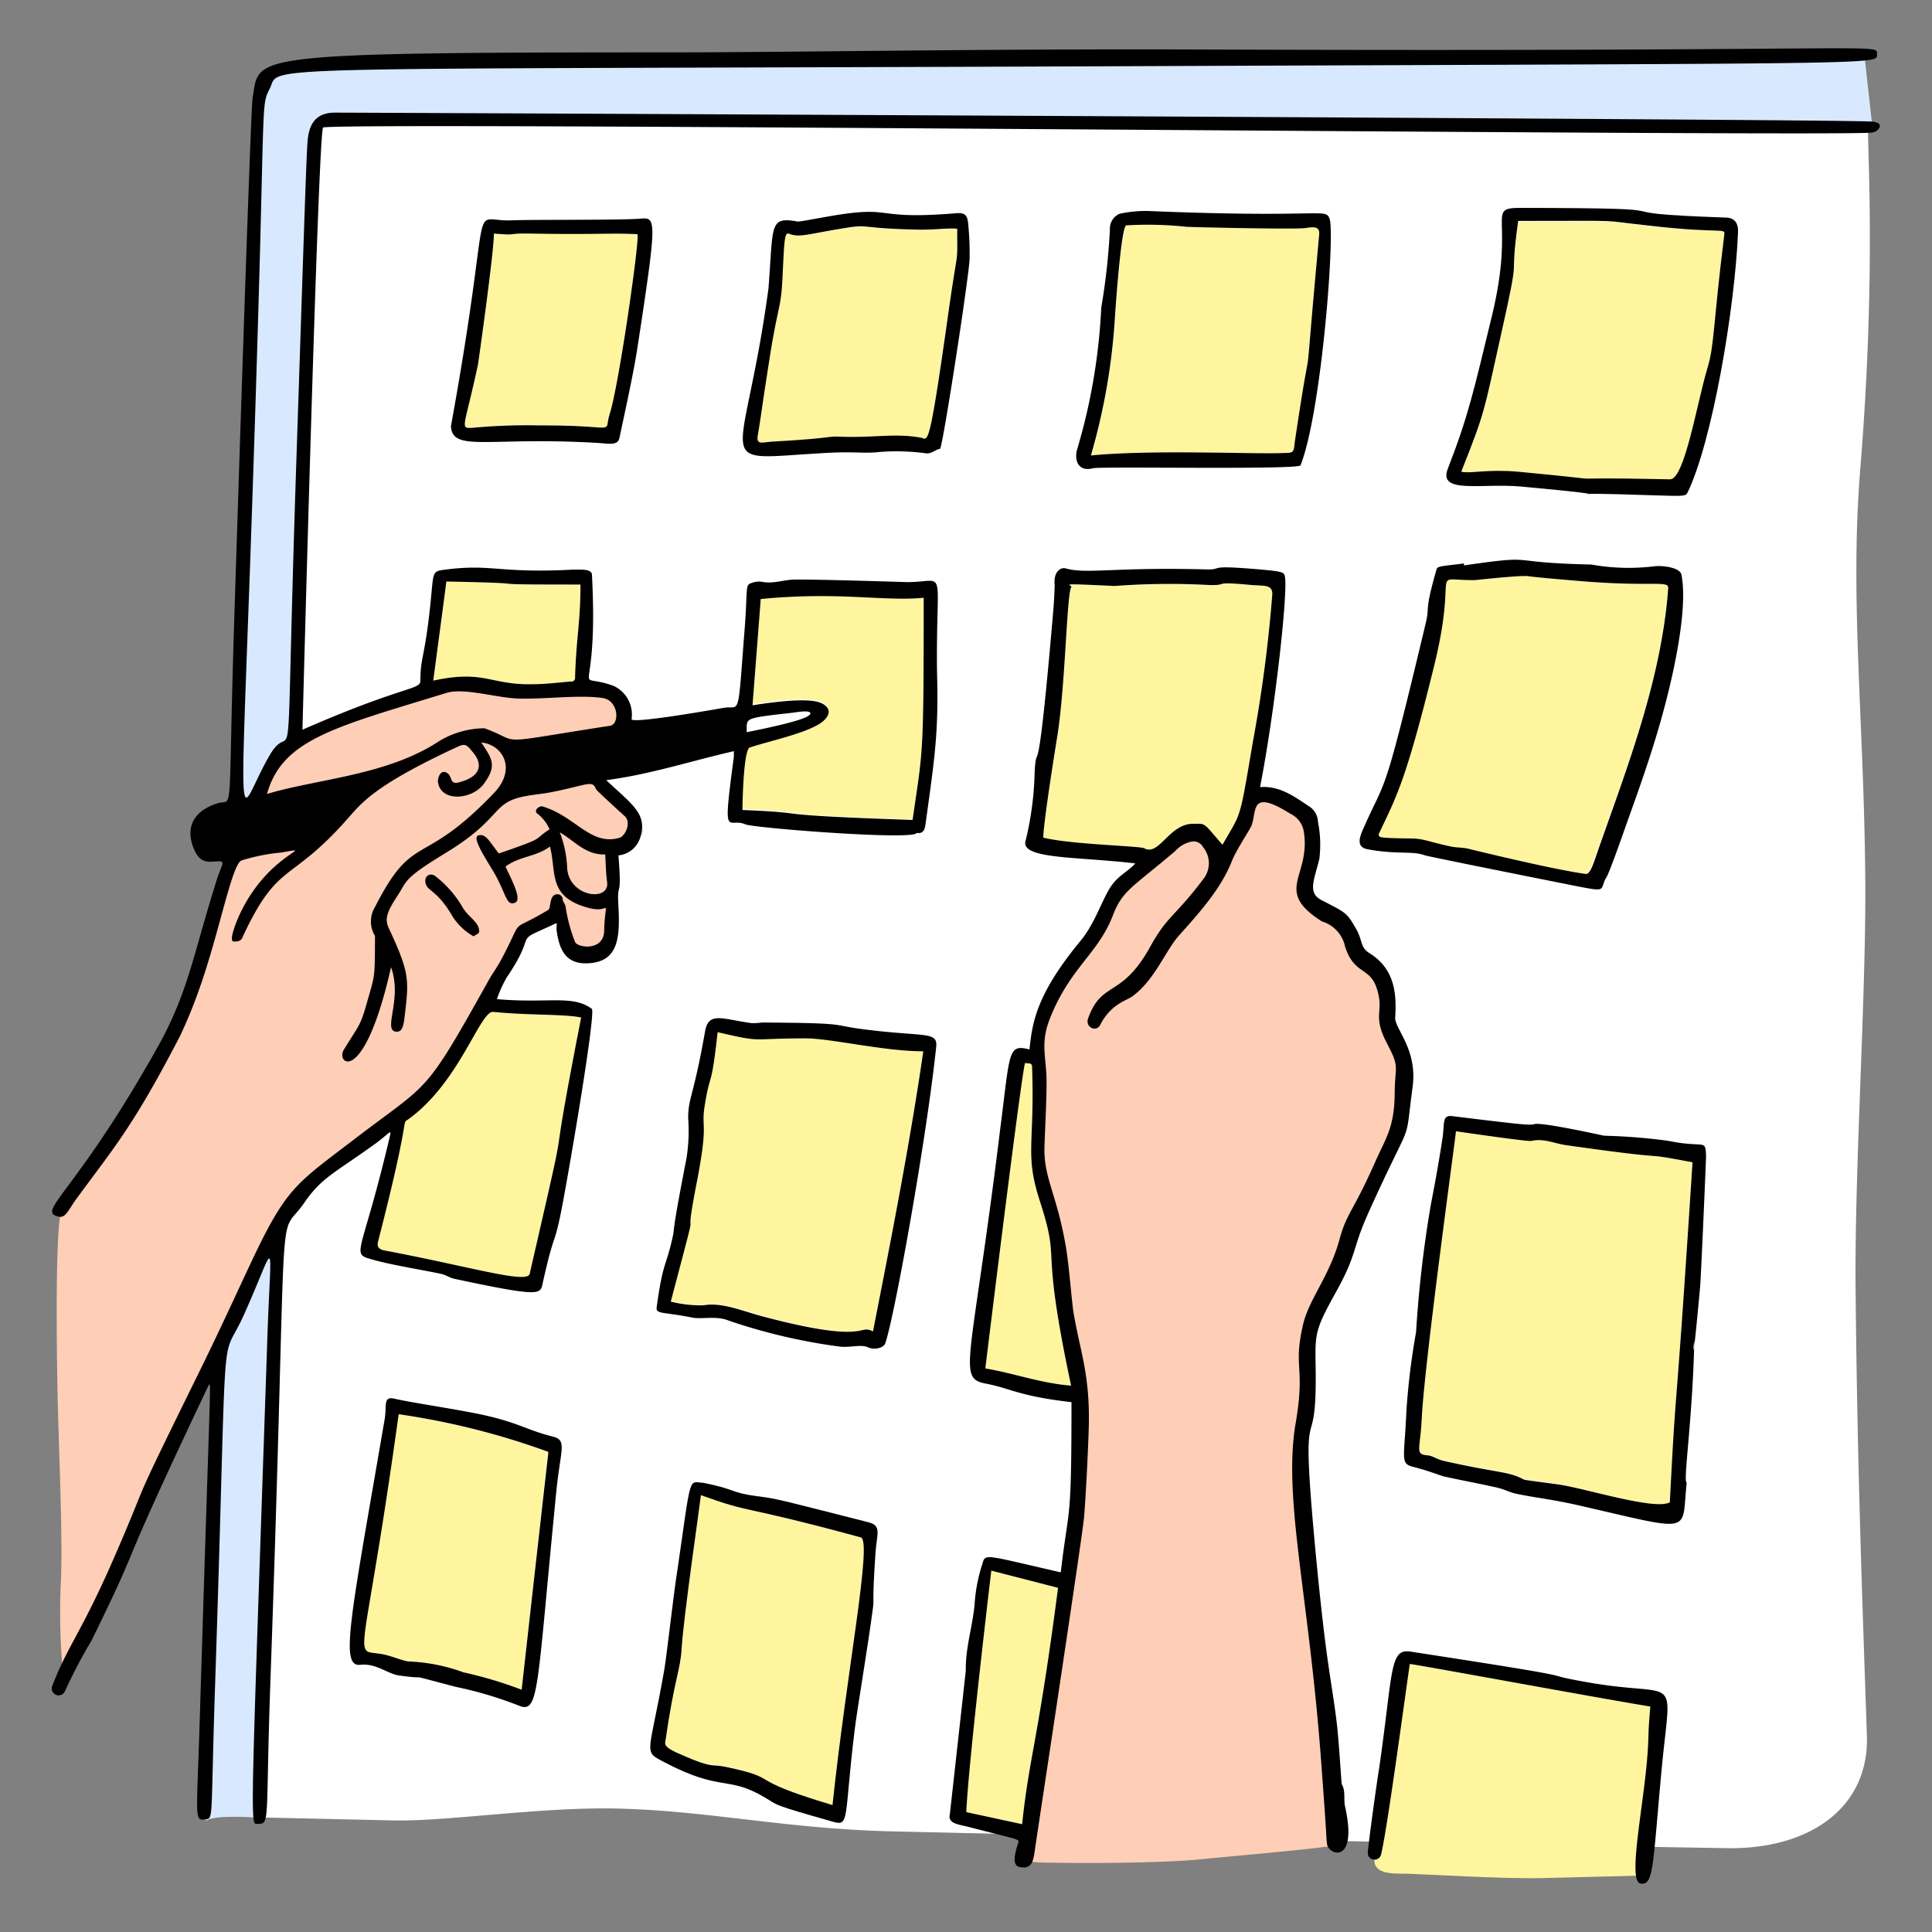 <svg xmlns="http://www.w3.org/2000/svg" viewBox="0 0 400 400" id="Post-It-To-Do-Notes--Streamline-Free-Illustrations" height="400" width="400">
  <rect x="0" y="0" width="400" height="400" fill="#808080" stroke="none"/>
  <desc>
    Post It To Do Notes Streamline Illustration: https://streamlinehq.com
  </desc>
  <g>
    <g>
      <path d="M386.84 26.24c-0.5 1.18 1.82 27.86 -1.7 71.02 -2.24 27.64 0.94 53.12 1.06 87.36 0 24.96 -2.34 59.3 -2 83.86 0.36 38.36 1.66 70.54 2.32 90.9 0.48 14.8 -11.76 23.54 -28.98 23.26 -38.44 -0.62 -108.9 -2 -172.26 -3.46 -22.42 -0.48 -38.66 -4.32 -57.56 -4.74 -15.86 -0.36 -35.14 2.7 -46.3 2.46l-27.48 -0.62s10 -303.16 10 -304.16a169.12 169.12 0 0 0 0.6 -28.46L65.22 28S64 25.04 72 24.52s90.92 -0.52 90.92 -0.52Z" fill="#ffffff" stroke-width="1"></path>
      <path d="M284.68 384c0 -0.38 4.2 -25.34 4.38 -28.56s-1.06 -12.98 5.74 -11.82 48.62 8.68 48.62 8.68l-3.12 36s-13.08 0.36 -21.14 0.54 -24.36 -0.82 -27.58 -0.9 -7.9 0.36 -6.9 -3.94Z" fill="#fff59e" stroke-width="1"></path>
      <path d="M57.52 256.62s-11.86 22 -11.86 22.3 -4.94 99.32 -2.94 98 11.12 -0.56 11.12 -0.56Z" fill="#d8e9ff" stroke-width="1"></path>
      <path d="m57.28 156.9 3.84 -4.12L65.22 28s0.7 -3.48 6 -3.62 316.42 1.76 316.42 1.76L386 11.36c-8 2.16 -326 -1.64 -330.2 3.78 -2.92 3.78 -2.62 11.72 -2.62 11.72s-4.56 144 -4 142.66 6.18 -11.22 8.1 -12.62Z" fill="#d8e9ff" stroke-width="1"></path>
      <path d="m12.74 250.4 13.06 -18.84s11.54 -18.12 13.44 -24.34 4.78 -14.88 6 -19.76 4.52 -15.14 4.52 -15.14 6.3 -13.62 7.48 -15.42 5.76 -4 8.48 -6.14 20 -6.16 23 -7.64 11.18 0.14 14.52 0 9 1.12 13.16 0 12.54 -0.84 12.62 2.76a67.52 67.52 0 0 1 -0.82 9.48s-6.66 6.22 -2 9.1 8.2 7.4 6.44 8.8a16.22 16.22 0 0 1 -5.62 2.12c0 8.82 -0.58 6.32 -0.46 16.78a7.62 7.62 0 0 1 -5.14 5.4c-4.14 1.08 -3.2 -9.26 -5.4 -8 -6.32 3.8 -7.84 1.8 -8.2 3.52s-2.72 6.14 -6.96 13.44S90 228.76 74.5 237.24s-19.48 23.36 -22 28.22S34.54 304 22.56 329.32L13.18 348a139.18 139.18 0 0 1 -0.62 -19.66c0.54 -8.58 -0.46 -30.22 -0.64 -39.6s-0.54 -34.18 0.82 -38.34Z" fill="#ffceb6" stroke-width="1"></path>
      <path d="m218.18 254.36 -2.3 -12a245.16 245.16 0 0 0 -1.02 -28s3.3 -14 9.4 -17.04c0 0 3.32 -5.64 5.48 -10.26s6.22 -6.36 8.52 -8.52 8.68 -8.24 10.98 -5.64a60.12 60.12 0 0 1 4.2 5.34l3.8 -6s2.4 -8 6.18 -8 7.34 3.22 7.66 5.32 1.38 6 0.4 9.18 -3.16 8.26 3.34 10 3.8 4.42 4.78 6.54 7.74 5.06 7.62 8.46 -1.64 6 0 8.92c0 0 4.78 13.3 3.5 17.3s-9.66 20.68 -10.5 24 -8.2 16.8 -8.8 19.7 -1.1 14.84 -1.62 19.1 -1.44 12 -0.76 15.02 3.08 27.46 4 32.34 4.58 41.1 4.24 41.7 -21.04 2.36 -28.88 3.14 -23.24 0.8 -28.26 0.72 -8.28 0.1 -7.08 -1.28 0.5 -9.3 1.28 -13.24 4.38 -20.98 4.7 -26.86 3.06 -23.1 3.74 -29.22 1.2 -16.86 1.12 -21.72a67.02 67.02 0 0 0 -2.16 -17.32c-1.92 -7.1 -2.96 -18.62 -3.56 -21.68Z" fill="#ffceb6" stroke-width="1"></path>
      <path d="M113.44 300.6q-2.76 24.62 -5.44 49.24a84.26 84.26 0 0 0 -12 -3.6A37.14 37.14 0 0 0 84.34 344c-1.54 -0.32 -3.02 -0.96 -4.56 -1.34 -7.32 -1.84 -5.06 6 2.66 -49.84a154.72 154.72 0 0 1 31 7.78Z" fill="#fff59e" stroke-width="1"></path>
      <path d="M341.48 46.8c15.46 1.7 15.72 0.18 15.5 2 -2.38 19.14 -2 22.72 -3.48 27.64 -2.14 7.12 -4.72 23.1 -7.72 23.02 -28.98 -0.64 -6.34 0.78 -31.52 -1.58 -6.58 -0.62 -9.82 0.4 -11.72 0 4.94 -12.46 4.56 -12 8.18 -28.14 4.42 -19.82 1.64 -9.32 3.6 -23.78 23.68 -0.14 15.68 -0.4 27.16 0.84Z" fill="#fff59e" stroke-width="1"></path>
      <path d="M270.24 47.22c2 -0.3 3.04 -0.34 2.88 1.38 -3.8 41.48 -0.72 13.8 -4.98 43 -0.28 1.84 -0.2 2 -2 2.18 -6 0.32 -27 -0.76 -40.2 0.52a130.12 130.12 0 0 0 4.9 -27.48s1.28 -20 2.44 -20.16a74.32 74.32 0 0 1 12.46 0.3c2.98 0.12 22.46 0.58 24.5 0.26Z" fill="#fff59e" stroke-width="1"></path>
      <path d="M259.14 121.12c2.58 0.22 4.38 -0.22 4.28 1.86a290.52 290.52 0 0 1 -4 30.46c-2.88 16.92 -2.3 14.44 -6.32 21.46 -4.26 -4.84 -3.36 -4.4 -6.2 -4.34 -4.92 0 -6.96 6.76 -10 5.06 -0.88 -0.48 -15.26 -0.78 -20.9 -2.2 0 -1.42 0.7 -7.2 2.9 -20.86 1.74 -10.68 2 -30.36 2.98 -31.12 -0.92 -0.58 -1.46 -0.6 8.92 -0.12a150.18 150.18 0 0 1 19.56 -0.2c4.42 0.12 0.06 -0.82 8.78 0Z" fill="#fff59e" stroke-width="1"></path>
      <path d="M327.3 120.32c14.9 1.22 18.2 -0.22 18 1.46 -1.32 19.04 -8.66 37.5 -14.62 54.32 -0.84 2.4 -1.56 4.96 -2.52 4.84 -6.98 -0.94 -24.38 -5.24 -24.42 -5.24 -1.12 -0.24 -2.3 -0.2 -3.42 -0.42 -4.72 -1 -5.74 -1.64 -8.38 -1.68 -7.2 0 -6.46 -0.24 -6.68 -0.84 3.66 -7.82 5.58 -10.6 11.54 -35.06 5.12 -20.94 -1.56 -17.46 8.5 -17.6 0 0 7.7 -0.8 10.2 -0.84 1.4 -0.02 -1.74 -0.06 11.8 1.06Z" fill="#fff59e" stroke-width="1"></path>
      <path d="M350.42 240.64c-4 61.26 -3.18 40.98 -4.7 70.4 -3.18 1.76 -18.28 -3.16 -23.54 -3.86 -6.62 -0.9 -6.42 -0.84 -6.84 -1.04 -3.12 -1.64 -5.26 -1.26 -16.34 -3.76 -1.4 -0.32 -2.58 -1.08 -3.44 -1.16 -2.68 -0.28 -1.52 -1.08 -1.2 -7.66 0.56 -11.58 7.04 -58.76 7.08 -59.44 1.74 0.34 14.86 2.26 15.62 2 2.48 -0.6 4.74 0.52 7.12 0.86 25.04 3.62 13.5 1.26 26.24 3.66Z" fill="#fff59e" stroke-width="1"></path>
      <path d="M219.06 328.74c-4.18 32 -6 34.68 -7.44 48.94L200 375.16c0.36 -8.76 4.22 -42 5.18 -50Z" fill="#fff59e" stroke-width="1"></path>
      <path d="M178.22 318.3c2.44 0.66 -2.94 27.76 -5.86 55.42 -19.16 -5.72 -10 -5.32 -22.14 -8 -3 -0.62 -2.46 0.4 -8.6 -2.28 -2.34 -1 -4 -1.76 -3.88 -2.74 2 -13.62 3.12 -14.74 3.4 -19.44 0.42 -6.86 3.74 -29.62 4 -31.78 11.38 4.16 6.86 1.68 33.08 8.82Z" fill="#fff59e" stroke-width="1"></path>
      <path d="M215.36 248.88c4.48 13.66 -0.2 6.96 6.4 38 -6.24 -0.48 -11.88 -2.58 -17.84 -3.56 0 0 7.6 -63.52 8.34 -63.2s1.38 -0.18 1.42 0.82c0.58 16.28 -1.68 17.94 1.68 27.94Z" fill="#fff59e" stroke-width="1"></path>
      <path d="M191.16 217.6c-2.84 19.52 -6.62 38.74 -10.42 58 -3.14 -1.58 -0.6 2.8 -22.88 -3.18 -4.14 -1.1 -8.34 -2.96 -12.16 -2.3a24.76 24.76 0 0 1 -6.82 -0.76c7.02 -26.62 2 -7.72 5.34 -24.48 2.58 -13.26 0.86 -11.06 1.7 -16.2 1.18 -7.3 1.3 -2.84 2.66 -15.1 9.7 2.24 6.32 1.22 18.26 1.28 5.26 0.08 16.2 2.74 24.32 2.74Z" fill="#fff59e" stroke-width="1"></path>
      <path d="M120.32 210.66c-8 41.32 -0.88 10.72 -10.66 53.08 -0.5 2.14 -12.36 -1.52 -30.32 -4.94 -1.6 -0.3 -1.26 -1.38 -1.12 -2 6.82 -26.14 4.94 -24.18 6 -24.98 10.72 -7.5 15.06 -22.64 17.78 -22.38 7.82 0.82 14.72 0.56 18.32 1.22Z" fill="#fff59e" stroke-width="1"></path>
      <path d="M120.18 121.02c0 7.82 -0.86 10.76 -1.12 19.28a0.72 0.72 0 0 1 -0.76 0.8c-2.68 0.2 -5.36 0.5 -8 0.56 -8.72 0.2 -10 -3.06 -20.56 -0.74 0.92 -6.92 1.82 -13.64 2.72 -20.52 22.32 0.42 3.1 0.62 27.72 0.62Z" fill="#fff59e" stroke-width="1"></path>
      <path d="M191.24 123.66c0 33.74 -0.16 31.22 -2.3 46 -32.76 -1.12 -18.98 -1.38 -35.22 -2.2 0 -1.42 0.2 -12.5 1.52 -12.94 4 -1.38 12.58 -3.1 15.28 -5.54 1 -0.9 1.56 -2.2 0.28 -3.2s-4.42 -1.62 -15 0c0.58 -7.5 1.16 -14.84 1.7 -22 16.26 -1.44 25.46 0.68 33.74 -0.12Z" fill="#fff59e" stroke-width="1"></path>
      <path d="M198.14 47.42c0 8.5 0.34 2.34 -2 18.64 -3.84 27.1 -4 24.9 -5.46 24.64 -5.46 -1.04 -9.86 0 -17.18 -0.24 -2 0 -2 0.38 -13.56 1.02 -2.2 0.14 -3.46 0.7 -3.14 -1.22 0.78 -4.72 0.7 -5.64 2.8 -18.18 1.54 -9.16 2 -8.38 2.34 -14.8 0.36 -7.48 0.38 -9.22 1.36 -8.82 2.16 0.88 4 0 11.88 -1.24 4.84 -0.76 2.86 0.14 14.74 0.38 3.54 0.08 6.22 -0.38 8.22 -0.18Z" fill="#fff59e" stroke-width="1"></path>
      <path d="M132 48.48c0.64 0 -3.56 30.54 -5.68 37.08 -1.54 4.62 2.38 2.44 -14.54 2.44a117.48 117.48 0 0 0 -14 0.5c-2.58 0 -1.62 0.16 1.22 -13.1 0 0 3.3 -23.16 3.3 -27.12 5.56 0.48 2.12 0 7.7 0 14.58 0.32 15.74 -0.08 22 0.2Z" fill="#fff59e" stroke-width="1"></path>
      <path d="M388.6 11.28c0 2.14 3.06 1.78 -159.1 2.44 -182.56 0.72 -171.18 -0.26 -173.62 4.56 -1.72 3.4 -1.12 2 -2.32 43.48 -3.56 122.84 -5.7 108.12 2.32 94.52 5.36 -9.04 2.96 14.34 5.54 -62.76 1.38 -41.34 2 -61.68 2.28 -64.48 0.34 -3.76 2 -5.72 5.66 -5.72 6 0 309.1 1.34 318 1.84 3.18 0.16 1.54 2.12 0.32 2.26 -1.08 1 -316.8 -2.26 -320.78 -1.02 -1.02 0.32 -4.28 124.64 -4.28 124.68 21.2 -9.28 24.42 -8.18 24.42 -10.16 0 -4.8 0.84 -4.52 2 -15.18 0.8 -7.44 0.22 -7.42 3.1 -7.8 9.76 -1.26 10.96 0.8 26.42 0 1.72 0 4 -0.22 4 1.12C124 146.8 118 138.72 127.02 142a6.52 6.52 0 0 1 3.74 6.88c-0.2 1.12 19.02 -2.32 19.14 -2.34 3.44 -0.56 2.78 2.78 4.3 -16.68 0.62 -8.18 0 -8.78 1.48 -9.18a4.34 4.34 0 0 1 2 -0.24c2.3 0.5 4.46 -0.38 6.68 -0.44 3.12 -0.12 23.44 0.52 23.48 0.52 8.44 0 5.9 -4 6.16 18.66 0.36 12.6 -0.5 17.8 -2.4 31.56 -0.16 1.04 -0.44 1.88 -1.76 1.72 -0.12 0 -0.26 0.18 -0.4 0.22 -4 1.06 -33.38 -1.3 -35.1 -2 -3.66 -1.62 -4.82 4 -2.4 -14l0 -1.16c-8.8 2 -17.3 4.82 -26.42 6 5.2 4.96 8.58 6.9 7.06 11.78a5.26 5.26 0 0 1 -4.54 3.8c0.78 9.88 -0.36 4.7 0 10.54 0.34 6.42 0 11.34 -6 11.78 -4.72 0.36 -6.2 -2.52 -6.78 -6.66 -0.24 -1.84 0.76 -2 -1.6 -0.92 -7.64 3.44 -2.14 0.76 -8.78 10.58a25.34 25.34 0 0 0 -2 4.44c10.68 0.94 15.58 -0.96 19.64 2 0.72 0.52 -2.58 21.06 -5.3 36.34 -2.64 14.92 -2 7.52 -4.88 20.56 -0.5 2.24 -0.38 2.82 -18.28 -1 -0.92 -0.2 -1.76 -0.8 -2.66 -1 -4.48 -0.96 -11.32 -2 -15.16 -3.24 -3.48 -1.06 -0.96 -2 4.54 -25.54 0.3 -1.32 -0.52 0 -3.34 2 -8.32 6 -10.8 6.78 -14.42 12 -6 8.78 -3.22 -8.3 -7.04 99.24 -1.02 28.52 0 29.44 -2.52 29.38 -1.74 0 -1.68 5.02 1.9 -100.78 0.74 -22 2 -19.84 -4.9 -4.52 -5.14 11.38 -3.2 -4.64 -6 78.74 -0.82 25.8 -0.26 25.42 -1.9 25.64 -2.4 0.32 -1.84 0 -1.2 -20.76 2.28 -74.2 2.36 -69.06 1.88 -69.22 -21.08 44.42 -12.36 28.62 -24.3 52.98a103.66 103.66 0 0 0 -5.48 10.44 1.426 1.426 0 0 1 -2.64 -1.08c3.36 -8.64 6.14 -11.2 12.92 -26.82 8.12 -18.68 2 -6.68 17.42 -38 9.52 -19.36 13.02 -28.86 17.66 -35.38 3.18 -4.48 6.68 -7 14 -12.56 16.46 -12.66 14.66 -8.8 28.34 -33.3 0.82 -1.46 1.82 -2.8 2.6 -4.28 5.12 -9.62 1.08 -5.1 9.76 -10.32 0.6 -0.36 0.12 -3.1 1.76 -3.22a1.04 1.04 0 0 1 1.2 0.94c0 0.52 0.48 1 0.6 1.52a34 34 0 0 0 2 7.46c0.68 1.2 5.84 1.8 6 -2.26 0.22 -7.64 1.6 -3.62 -3.02 -4.8 -8.78 -2.22 -6.78 -7.4 -8.2 -12.76 -2.8 2.14 -6.36 2 -9.2 4.16 1.6 3.42 3.5 7 1.86 7.52s-1.66 -1.48 -3.82 -5.54c-1.34 -2.5 -5.26 -8 -3.66 -8.44s2.34 1.38 4.24 3.74c10.14 -3.48 6.74 -2.58 10.5 -5a8.12 8.12 0 0 0 -2.6 -3.3c-0.74 -0.7 0.56 -1.6 1.12 -1.44 6.82 2 10 8.28 16 6.48 1.08 -0.32 2.56 -3.14 0.98 -4.52 -0.56 -0.5 -5.78 -5.26 -5.88 -5.52 -0.72 -2 -1.78 -0.86 -9.2 0.6 -1.7 0.34 -3.44 0.48 -5.14 0.78 -7.64 1.36 -4.64 4.52 -17.1 12 -8.52 5.22 -7.6 5.52 -9.64 8.64s-2.78 4.72 -1.84 6.72c4.18 8.96 4.22 10.5 3.4 17.44 -0.3 2.6 -0.44 4.22 -2 4 -2.6 -0.48 1.46 -6.72 -0.92 -13.34 -5.6 24.86 -11.48 20 -9.8 17.14 3.36 -5.5 3.4 -4.8 4.94 -10.24s1.5 -4.5 1.54 -13.36a5.76 5.76 0 0 1 0 -6c8.1 -15.88 9.5 -7.76 24.64 -23.6 4.76 -4.98 1.82 -10 -2.62 -10.46 2 3.18 3.46 4.6 0.5 8.58 -2.44 3.3 -8.86 3.82 -9.48 -0.34 -0.1 -0.68 0.4 -2.7 1.76 -2s0.52 2.62 2.64 2c4.38 -1.14 4.92 -3.58 3 -6s-1.84 -2 -4.96 -0.6c-16 7.6 -18.3 10.94 -21.38 14.4 -11.7 13.2 -14.14 8.48 -21.4 24 -0.16 0.32 -0.26 1.3 -2 1.16 -1.06 -0.1 0.72 -4.34 1.06 -5.1 6 -13.44 16.94 -14.7 8.74 -13.3a38.72 38.72 0 0 0 -8.1 1.62c-2 0.58 -4.56 14.7 -8.72 26.44a100 100 0 0 1 -4 9.82c-9.72 18.8 -13.76 23.24 -21.26 33.48 -2 2.68 -2.42 4.4 -4 4 -4.58 -1.12 3.54 -4.74 20.48 -34.92 6.46 -11.5 7.36 -19.02 12.34 -34.8 0.88 -2.82 1.84 -3.82 0.52 -3.84 -1.7 0 -3.62 0.76 -5 -2 -2 -4.16 -1.12 -8.16 4.6 -10 3.42 -1.06 2.18 4.56 3.44 -36.2 0 0 3.4 -107.32 3.86 -109.86 1.58 -8.7 -3.08 -9.42 86.2 -9.42 26.5 0 61.46 -0.72 107.06 -0.6 147.18 0.56 143.06 -1.46 143.04 1.04ZM188.94 169.76c2.14 -14.88 2.3 -12.36 2.3 -46 -8.28 0.8 -17.48 -1.32 -33.74 0.26 -0.54 7.14 -1.12 14.48 -1.7 22 10.58 -1.64 13.66 -1.06 15 0s0.72 2.3 -0.28 3.2c-2.7 2.44 -11.18 4.16 -15.28 5.54 -1.32 0.44 -1.52 11.52 -1.52 12.94 16.28 0.68 2.46 0.94 35.22 2.06Zm-21.14 -22c0 -0.86 -2.8 -0.3 -4 -0.16 -10.32 1.14 -9.06 1.08 -9.22 4 9.94 -2 13.12 -3.08 13.22 -3.92Zm-41.48 2.5c2 -0.32 1.78 -5.22 -1.52 -5.74 -4.56 -0.7 -11.36 0.2 -16.9 0.12 -4.7 0 -11.7 -2.34 -15.46 -1.18 -23.12 7.1 -34 9.6 -37.16 20.92 10.38 -3.12 24.92 -3.84 35.64 -10.94a18.46 18.46 0 0 1 9.38 -2.66c8.36 3.04 0.78 3.38 26.02 -0.52Zm-8.9 29.28c0.2 6.18 8.84 7.3 8.28 3.08 -0.26 -1.84 -0.28 -3.72 -0.4 -5.72 -4 0.16 -6.28 -2.74 -9.4 -4.58a22.9 22.9 0 0 1 1.52 7.22Zm1.64 -39.24c0.26 -8.52 1.12 -11.46 1.12 -19.28 -24.62 0 -5.4 -0.2 -27.76 -0.62 -0.9 6.88 -1.8 13.6 -2.72 20.52 10.58 -2.32 11.84 0.94 20.56 0.74 2.68 0 5.36 -0.36 8 -0.56a0.72 0.72 0 0 0 0.8 -0.8Zm-9.4 123.44c9.76 -42.38 2.6 -11.76 10.66 -53.08 -3.6 -0.74 -10.5 -0.4 -18.22 -1.16 -2.72 -0.26 -7.06 14.88 -17.78 22.38 -1.16 0.8 0.72 -1.16 -6 24.98 -0.14 0.56 -0.48 1.64 1.12 2 17.86 3.36 29.72 7.02 30.22 4.88Z" fill="#000001" stroke-width="1"></path>
      <path d="M357.18 45.04c0.84 0 2.78 0.16 2.66 3.02 -0.64 15.7 -5.3 43.24 -10.44 53.9 -0.38 0.76 -0.62 0.8 -6.64 0.6 -26.52 -0.9 -0.94 0.64 -27.76 -1.82 -8.16 -0.76 -17.3 1.62 -15.26 -3.66 4.28 -11 5.34 -16 9.14 -31.64 4.94 -20.4 -1.4 -22.4 5.86 -22.4 40.44 0.06 12.08 0.96 42.44 2Zm-0.2 3.68c0.22 -1.74 0 -0.22 -15.5 -2 -11.5 -1.24 -3.52 -0.98 -27.16 -0.98 -2 14.46 0.82 4 -3.6 23.78 -3.62 16.22 -3.24 15.68 -8.18 28.14 1.9 0.46 5.14 -0.56 11.72 0 25.18 2.36 2.54 0.94 31.52 1.58 3 0 5.58 -15.9 7.72 -23.02 1.46 -4.78 1.1 -8.36 3.48 -27.5Z" fill="#000001" stroke-width="1"></path>
      <path d="M353.22 239.44c0 0.46 -1.02 24.74 -1.24 27.1 -0.7 7.64 -1.06 11.02 -1.22 12.3 0.1 -3.7 -0.36 2.66 0 0 -0.46 16.28 -2.34 28 -1.54 28.12 -1.2 10.62 2 10.28 -22.58 4.66 -5.3 -1.2 -9.2 -1.6 -12.74 -2.36 -1.34 -0.28 -2.58 -0.98 -4 -1.28 -3.54 -0.8 -7.12 -1.46 -10.7 -2.24 -1.1 -0.24 -3.04 -1.12 -6.46 -2 -2.94 -0.72 -2 -1.48 -1.56 -11.54a145.88 145.88 0 0 1 2 -16.38 246.86 246.86 0 0 1 2.82 -24.98c0.48 -2.98 1.28 -6.32 2.64 -15.08 0.48 -3.14 -0.14 -4.94 2 -4.68 16.3 2 16 1.88 17.12 1.64 1.74 -0.38 14.32 2.42 14.36 2.42a119.7 119.7 0 0 1 13.28 1.06c7.7 1.58 7.68 -0.56 7.82 3.24Zm-7.5 71.6c1.52 -29.42 0.74 -9.14 4.7 -70.4 -12.74 -2.4 -1.2 0 -26.24 -3.56 -2.38 -0.34 -4.64 -1.46 -7.12 -0.86 -0.76 0.16 -13.88 -1.76 -15.62 -2 0 0.68 -6.52 47.86 -7.08 59.44 -0.32 6.58 -1.48 7.38 1.2 7.66 0.86 0 2 0.84 3.44 1.16 11.08 2.5 13.22 2.12 16.34 3.76 0.42 0.2 0.22 0.14 6.84 1.04 5.26 0.6 20.36 5.52 23.54 3.76Z" fill="#000001" stroke-width="1"></path>
      <path d="M348.12 118.96c1.48 7.34 -1.88 23.06 -6 36 -2 6.38 -4.6 13.42 -5.74 16.68 -4.58 13 -3.58 9.02 -4.3 11.06 -0.62 1.72 -0.16 1.84 -6 0.7 0 0 -30.14 -6 -31.1 -6.32 -2.5 -0.96 -6 -0.12 -11.88 -1.26 -2.74 -0.54 -1.32 -3.16 -0.46 -5.12 4.48 -10 3.8 -5.06 12.52 -41.58 0.96 -4 -0.38 -2 2.24 -11.16 0.22 -0.76 0.64 -0.68 5.7 -1.3l0 0.4c16 -2.3 7.58 -0.58 26.36 -0.18a43.54 43.54 0 0 0 12.92 0.38c1.72 -0.24 5.42 0.2 5.74 1.7Zm-2.74 2.82c0.12 -1.68 -3.18 -0.24 -18 -1.46 -13.54 -1.12 -10.4 -1.08 -11.72 -1.06 -2.5 0 -10.2 0.84 -10.2 0.84 -10 0.14 -3.38 -3.34 -8.5 17.6 -6 24.46 -7.88 27.24 -11.54 35.06 0.22 0.6 -0.52 0.74 6.68 0.84 2.64 0 3.66 0.68 8.38 1.68 1.12 0.22 2.3 0.18 3.42 0.42 0 0 17.44 4.3 24.42 5.24 0.96 0.12 1.68 -2.44 2.52 -4.84 5.88 -16.82 13.16 -35.28 14.54 -54.32Z" fill="#000001" stroke-width="1"></path>
      <path d="M329.38 348.42c18.7 3.18 16.56 -2.76 14.6 18.36 -1.82 19.6 -1.58 23.68 -4.34 23.18s0.8 -16.6 1.5 -27.34c0.28 -4.26 0 -2.96 0.54 -9.3 -12.1 -2 -45.46 -8.18 -49.8 -8.82 -1.36 9.46 -4.86 35.54 -6 39.64a1.4 1.4 0 0 1 -2.7 -0.46c0.16 -2.38 2 -15.56 2.3 -17.18 2.96 -20.32 2.14 -25.22 6.5 -24.56 42.02 6.46 23.5 4.06 37.4 6.48Z" fill="#000001" stroke-width="1"></path>
      <path d="M329.02 102.24c0.44 0.12 -1.12 0 0 0Z" fill="#000001" stroke-width="1"></path>
      <path d="M288.86 210.62c-0.16 2.38 4.68 6.58 3.6 14.46 -1.78 13.26 0.44 4.76 -9.14 26 -3.5 7.78 -2.2 8.28 -6.74 16.46 -4.18 7.54 -4.32 8.4 -4.2 14.9 0.38 22.28 -3.46 2.16 0 38.92 2.28 24 3.28 26.2 4.38 35.36 0.46 3.86 0.96 12.54 1.04 12.68 0.84 1.44 0.34 3.08 0.68 4.62 2.72 12.16 -3.48 10.1 -3.74 7.72s0.16 1.22 -1.28 -18c-2.58 -34 -7.88 -53.9 -5.18 -69.24 2 -11.82 -0.6 -11.12 1.5 -20.24 1.2 -5.26 5.46 -10 7.54 -17.62 1.58 -5.76 2.72 -5.44 7.62 -16.56 2 -4.48 3.72 -6.66 3.82 -13.58 0 -6 1.16 -5.24 -1.58 -10.44s-1.14 -6.34 -1.66 -9.46c-1.2 -7.06 -4.84 -4 -7.02 -10.54a6.9 6.9 0 0 0 -4.8 -5.28c-10.16 -6.48 -2.26 -9.18 -3.76 -18.62a4.94 4.94 0 0 0 -2.78 -3.68c-8.28 -5.18 -6.94 -0.8 -8 2.32 -0.3 0.88 -2.98 4.82 -4 7.2 -2.3 6 -6.92 11.04 -11.06 15.68 -2.86 3.22 -4.94 9.1 -9.62 12.58 -1.22 0.92 -4.42 1.5 -6.74 6 -0.78 1.48 -3.14 0.44 -2.44 -1.46 2.84 -7.88 6.9 -4 12.88 -14.86 3.52 -6.38 5.1 -6.16 11 -14a5.24 5.24 0 0 0 -0.12 -6.58 2.22 2.22 0 0 0 -2.24 -1.14 6.3 6.3 0 0 0 -3.52 2c-9.1 7.72 -10.9 8.12 -12.92 13.38 -3.12 8 -8.84 10.68 -13.06 21.4 -2 5.22 -0.64 7.82 -0.64 13.14 0 4 -0.34 10 -0.44 13.38 -0.16 6.6 2.76 10 4.58 21.5 0.52 3.34 1.14 10.98 1.42 12.6 1.4 8.44 3.54 13 3.16 24.52 -0.2 5.9 -0.62 14 -0.96 18s-9.66 65.24 -10 67.64c-0.46 2.96 -0.42 5.38 -3.34 4.76 -1.6 -0.34 -1.04 -2.58 -0.34 -4.84 0.3 -1.04 0.86 -0.58 -10.56 -3.54 -2 -0.48 -4 -0.66 -3.54 -2.58 0 0 3.3 -29.66 3.3 -29.7 -0.1 -4.86 1.52 -9.46 1.86 -14.24a32.98 32.98 0 0 1 1.5 -7.62c0.78 -2.42 -0.34 -2.3 16.3 1.52 1.7 -14.54 2.22 -9.1 2.22 -35.24 -10.88 -1.24 -12.56 -2.84 -17.64 -3.82 -6.18 -1.16 -3.12 -3.62 2.94 -53.2 2 -15.48 1.5 -17.18 6 -16 0.58 -5.42 1.32 -11.28 10.5 -22.4 3.34 -4 4.68 -9.3 6.84 -12 1.44 -1.8 3.32 -2.66 4.56 -4.12 -12 -1.44 -23.84 -0.84 -22.7 -4.68a66 66 0 0 0 1.88 -14.54c0.52 -7.1 0.44 6.58 3.84 -32.98 0.26 -3.06 0.3 -5.5 0.3 -5.54 -0.28 -2.64 1.26 -3.64 2.28 -3.34 4.28 1.24 10 -0.32 29.36 0.22 3.26 0 0 -0.86 8.94 -0.16 7.02 0.56 6.92 0.7 7.1 1.74 0.6 3.52 -2.12 28 -5.16 43.48 4.16 -0.3 7.12 2 10.18 4a4 4 0 0 1 1.82 3.22 24.38 24.38 0 0 1 0.28 7.62c-1.04 4.34 -2.54 7.04 0.48 8.58 5.12 2.64 5.22 2.58 7.16 6 1.4 2.44 0.72 3.72 2.82 5.02 4.86 3.08 5.6 7.74 5.24 13.22Zm-25.44 -87.64c0 -2 -1.7 -1.64 -4.28 -1.86 -8.72 -0.82 -4.36 0.12 -8.8 0a150.18 150.18 0 0 0 -19.56 0.2c-10.38 -0.48 -9.84 -0.46 -8.92 0.12 -1 0.76 -1.24 20.44 -2.98 31.12 -2.2 13.66 -2.88 19.44 -2.88 20.86 5.64 1.42 20 1.72 20.9 2.2 3.08 1.7 5.12 -4.98 10 -5.06 2.84 0 2 -0.5 6.2 4.34 4 -7.02 3.44 -4.54 6.32 -21.46a290.52 290.52 0 0 0 4 -30.46Zm-41.66 163.9c-6.6 -31.04 -2 -24.34 -6.4 -38 -3.28 -10 -1.1 -11.66 -1.68 -28 0 -1 -0.92 -0.58 -1.42 -0.82S204 283.28 204 283.32c5.88 0.98 11.52 3.08 17.76 3.56Zm-10.14 90.8c1.5 -14.26 3.26 -16.86 7.44 -48.94l-13.82 -3.56c-0.96 8 -4.82 41.22 -5.18 50Z" fill="#000001" stroke-width="1"></path>
      <path d="M275.26 45.26c1.18 2.84 -1.62 40 -6 51.08 -0.38 0.96 -41.42 0.2 -42.9 0.6 -3.24 0.84 -4 -1.78 -3.32 -4A122.54 122.54 0 0 0 228 63.72a137.42 137.42 0 0 0 1.8 -16.3 3.3 3.3 0 0 1 2 -3.16 24.98 24.98 0 0 1 6.76 -0.54c35.6 1.44 35.78 -0.7 36.7 1.54Zm-2.14 3.34c0.16 -1.72 -0.96 -1.68 -2.88 -1.38s-21.52 -0.14 -24.58 -0.26a74.32 74.32 0 0 0 -12.46 -0.3c-1.16 0 -2.44 20.12 -2.44 20.16a130.12 130.12 0 0 1 -4.9 27.48c13.2 -1.28 34.18 -0.2 40.2 -0.52 1.88 0 1.8 -0.34 2 -2.18 4.34 -29.2 1.26 -1.6 5.06 -43Z" fill="#000001" stroke-width="1"></path>
      <path d="M200.46 46.4a62.26 62.26 0 0 1 0.28 7.22c-0.12 3.68 -5.6 39.22 -6.12 39.3 -1 0.16 -1.7 1.06 -2.88 0.94a44.88 44.88 0 0 0 -9.42 -0.3c-3.62 0.4 -5.12 -0.12 -10.92 0.2 -25.1 1.3 -17.56 4.74 -12.3 -34 1 -12.78 0.14 -14.8 5.42 -14 1.08 0.18 0 0.28 6.6 -0.88 14.52 -2.58 8.86 0.74 26.7 -0.72 1.9 -0.16 2.46 0.24 2.64 2.24ZM196.18 66c2.28 -16.3 2 -10.14 2 -18.64 -2 -0.2 -4.68 0.26 -8.18 0.18 -11.88 -0.24 -10 -1.14 -14.74 -0.38 -7.86 1.24 -9.72 2.12 -11.88 1.24 -0.98 -0.4 -1 1.34 -1.36 8.82 -0.3 6.42 -0.8 5.64 -2.34 14.8 -2 12.54 -2 13.46 -2.8 18.18 -0.32 2 0.94 1.36 3.14 1.22 11.66 -0.64 11.54 -1.12 13.56 -1.02 7.32 0.32 11.72 -0.8 17.18 0.24 1.38 0.32 1.58 2.52 5.42 -24.64Z" fill="#000001" stroke-width="1"></path>
      <path d="M178.6 213.08c13.02 1.68 15.6 0.34 15.22 3.76 -2 18.92 -8.54 55.34 -10.52 61.24 -0.36 1.08 -2.4 1.46 -3.66 0.84s-3.78 0.12 -5.76 -0.12a118.82 118.82 0 0 1 -23 -5.38c-2.5 -1.06 -5.64 -0.24 -7.52 -0.62 -6.22 -1.26 -7.62 -0.66 -7.4 -2.2 1.32 -9.5 1.84 -8 3.24 -14.18 0.72 -3.22 -0.56 1.32 2.94 -16.66a36.2 36.2 0 0 0 0.34 -8.24c0 -4.32 1.06 -4.18 3.5 -18 0.74 -4.16 3.56 -2.52 9.68 -1.68a15.58 15.58 0 0 0 2.14 -0.14c18.2 0.12 13.84 0.46 20.8 1.38Zm2.14 62.58c3.8 -19.32 7.58 -38.54 10.42 -58 -8.12 0 -19.06 -2.66 -24.32 -2.68 -12 0 -8.56 0.96 -18.26 -1.28 -1.36 12.26 -1.48 7.8 -2.66 15.1 -0.84 5.14 0.88 2.94 -1.7 16.2 -3.26 16.76 1.68 -2.14 -5.34 24.48a24.76 24.76 0 0 0 6.82 0.76c3.82 -0.66 8 1.2 12.16 2.3 22.28 5.92 19.74 1.46 22.88 3.12Z" fill="#000001" stroke-width="1"></path>
      <path d="M179.84 315.18c2.74 0.7 1.7 2.34 1.42 6.34 -0.72 10.6 -0.26 9.34 -0.52 11.34 -1.1 8.36 -3.3 21.22 -3.78 25.22 -2.26 18.36 -0.98 20.1 -4.48 19.1 -12.8 -3.64 -11.24 -3.32 -14 -4.96 -8 -4.78 -8.92 -1.04 -21.06 -7.44 -4.4 -2.32 -3 -1.22 0.12 -19.12 0.54 -3.18 2 -16.44 2.72 -20.66 2.92 -20.16 2.22 -18.16 5.34 -18 6.96 1.38 5.46 2 11.02 2.76 4.36 0.48 6.44 1.18 23.22 5.42Zm-7.48 58.54c2.92 -27.66 8.3 -54.76 5.86 -55.42 -26.32 -7.14 -21.7 -4.66 -33.1 -8.74 -0.24 2.16 -3.56 24.92 -4 31.78 -0.28 4.7 -1.44 5.82 -3.4 19.44 -0.14 0.98 1.54 1.74 3.88 2.74 6.14 2.68 5.6 1.66 8.6 2.28 12.26 2.6 3 2.2 22.16 7.92Z" fill="#000001" stroke-width="1"></path>
      <path d="M131.84 45.32c4 -0.2 4.54 -2.12 0.14 26.64 -0.84 5.4 -2.42 12.5 -3.72 18.66 -0.36 1.72 -2.18 1.22 -4.56 1.08 -22.6 -1.34 -30 2 -30.34 -3.46 9.12 -50 3.16 -42.2 12.72 -42.62 4.22 -0.18 20.3 -0.02 25.76 -0.3Zm-5.56 40.24c2 -6.54 6.32 -37.06 5.68 -37.08 -6.22 -0.28 -7.38 0.12 -22 -0.12 -5.58 -0.1 -2.14 0.44 -7.7 0 0 4 -3.28 27.08 -3.3 27.12 -2.84 13.26 -3.8 13.18 -1.22 13.1a117.48 117.48 0 0 1 14 -0.5c16.96 -0.08 13.04 2.1 14.54 -2.52Z" fill="#000001" stroke-width="1"></path>
      <path d="M114.34 297.4c3.2 0.74 1.7 2.54 0.82 11.58 -4 40.38 -3.54 45.6 -7.46 44.26a80.52 80.52 0 0 0 -13.36 -4c-12 -3.14 -4.24 -1.3 -11.78 -2.36 -2.3 -0.32 -4.68 -2.58 -8 -2.2 -4.24 0.48 -2 -9.6 5.08 -50.84 0.46 -2.78 -0.36 -4.82 2 -4.26 3.2 0.74 10.24 1.78 16 2.88 9.34 1.76 11.06 3.54 16.7 4.94ZM108 349.84q2.76 -24.66 5.54 -49.24a154.72 154.72 0 0 0 -31 -7.8c-7.72 55.8 -10 48 -2.66 49.84 1.54 0.38 3.02 1.02 4.56 1.34a37.14 37.14 0 0 1 11.52 2.26 84.26 84.26 0 0 1 12.04 3.6Z" fill="#000001" stroke-width="1"></path>
      <path d="M95.76 187.82c1.26 2.18 3.58 3.14 3.44 5.14 0 0.3 -0.66 0.54 -1.14 0.9a12.24 12.24 0 0 1 -4.42 -4.22c-3 -5.16 -5.06 -5.16 -5.48 -6.6 -0.52 -1.8 1.02 -2.44 2 -1.62a22.42 22.42 0 0 1 5.6 6.4Z" fill="#000001" stroke-width="1"></path>
    </g>
  </g>
</svg>
